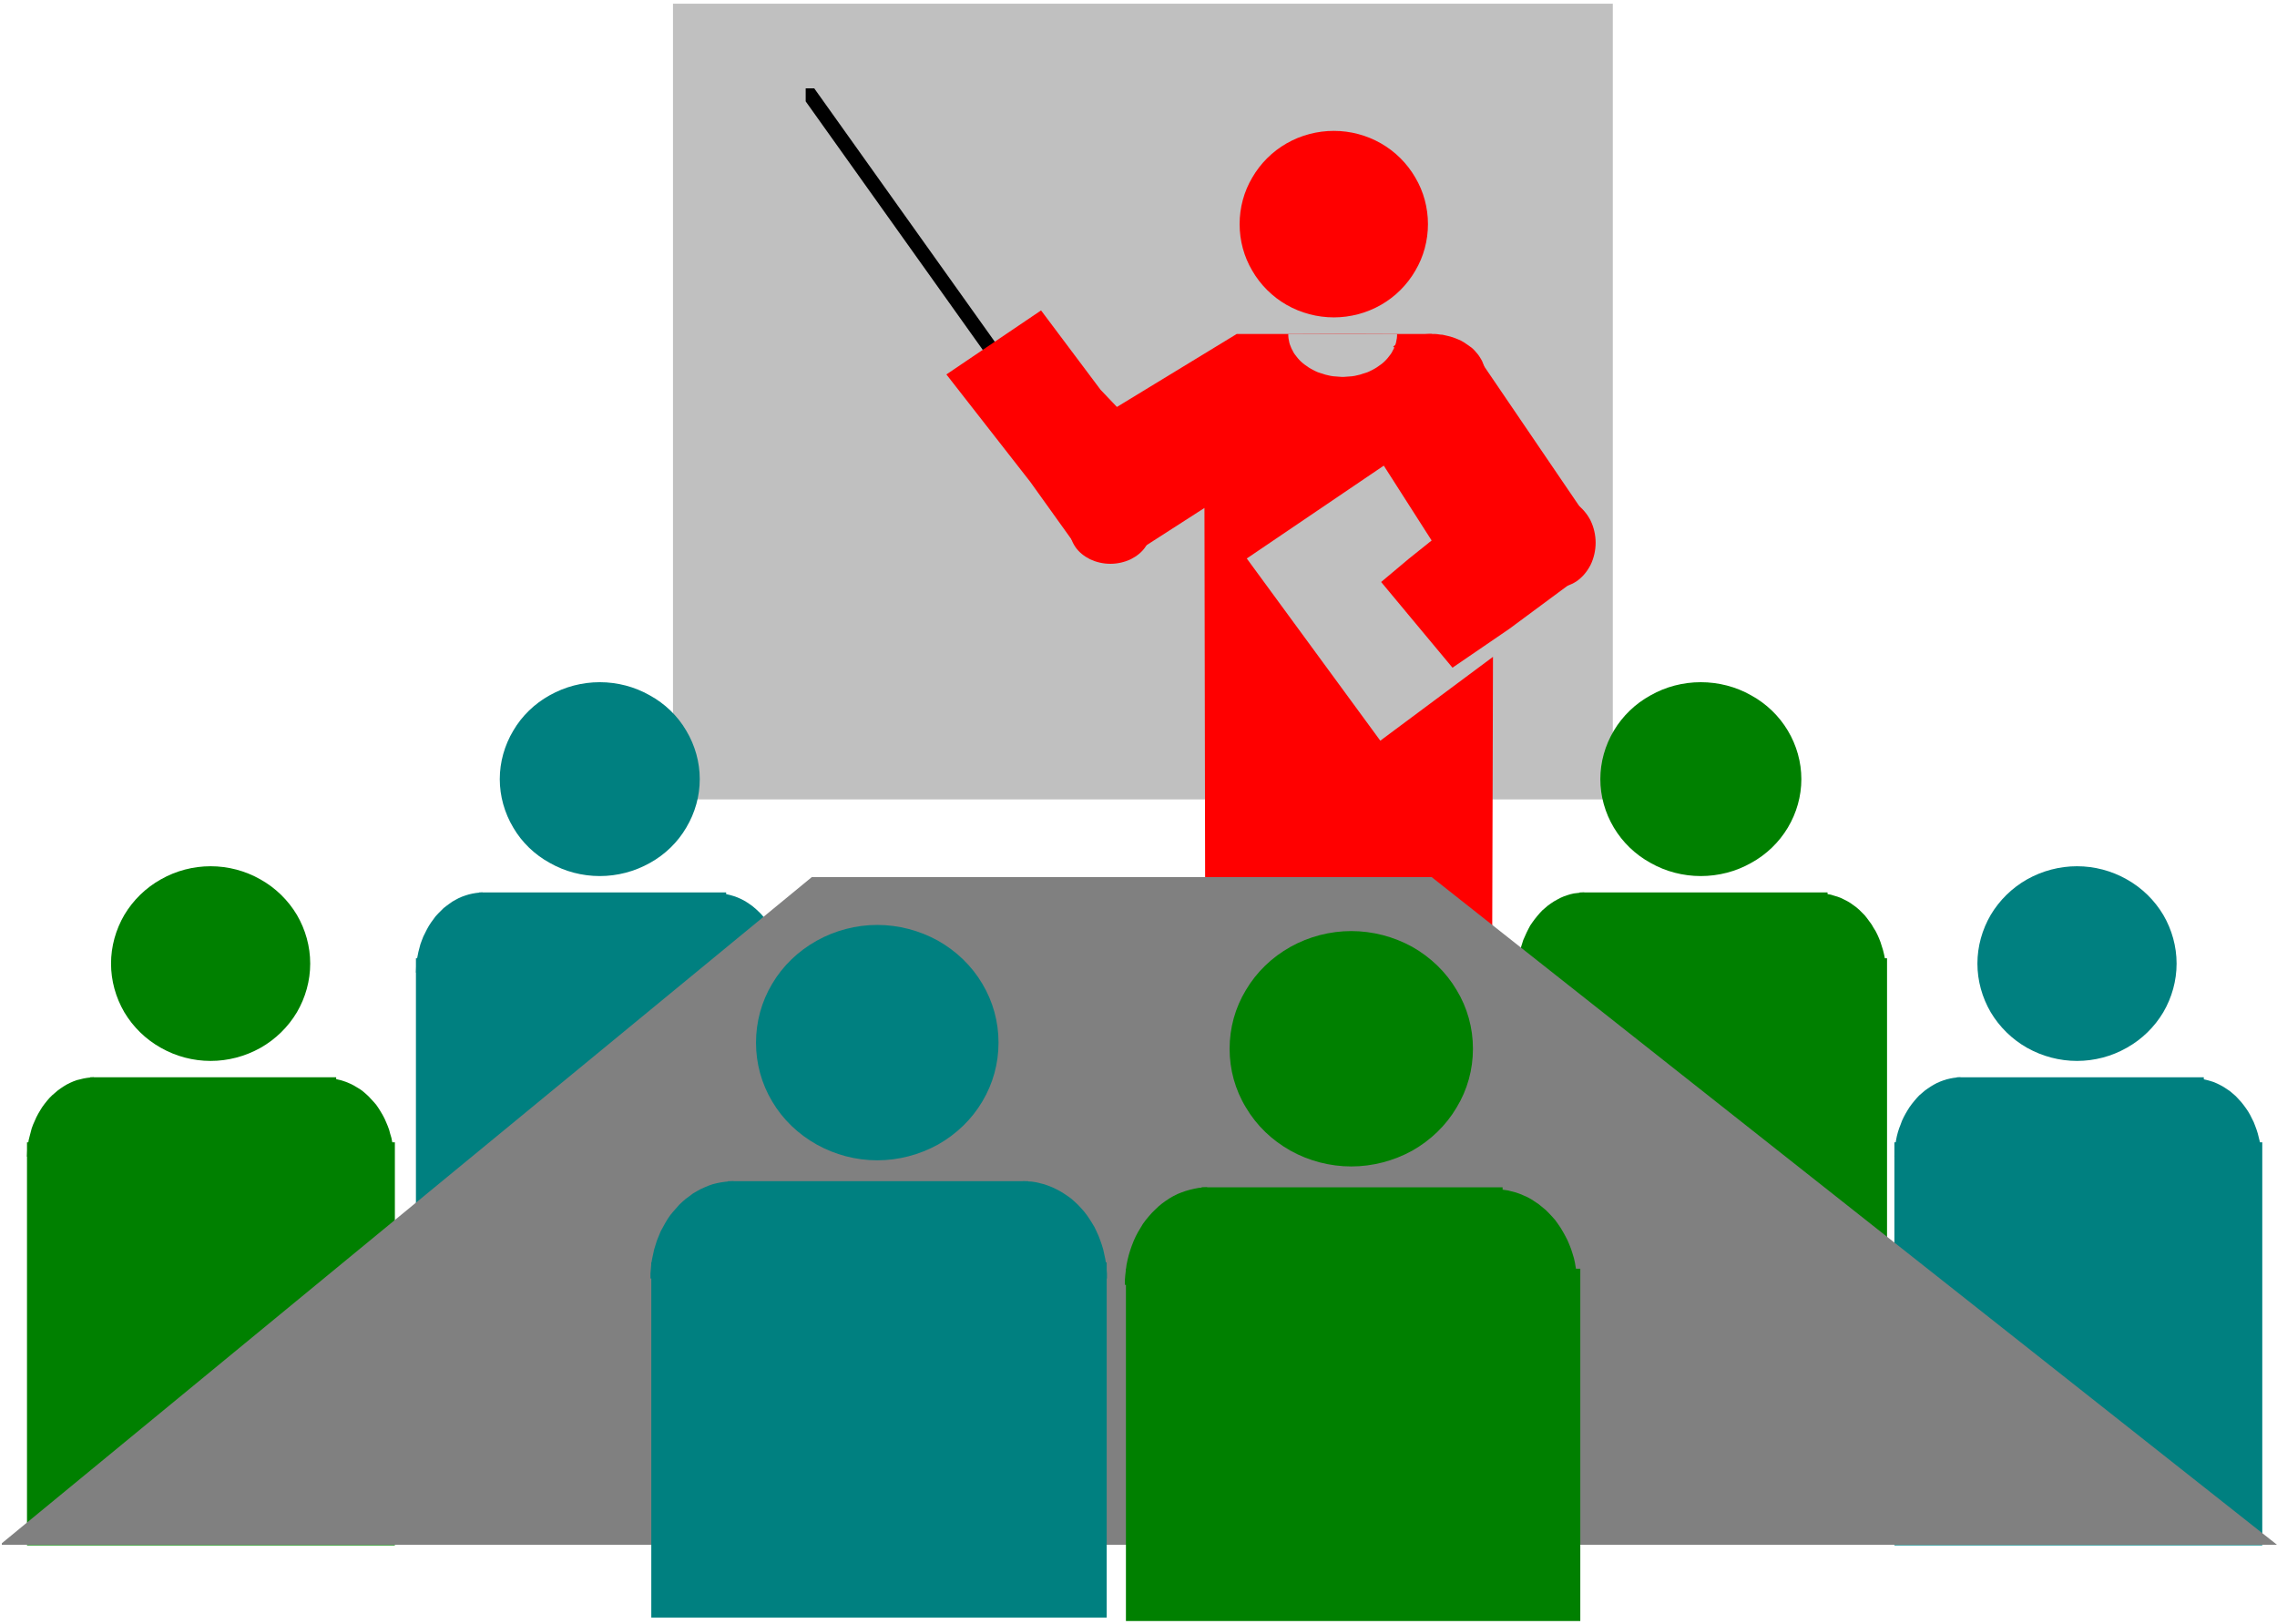<?xml version="1.0" encoding="UTF-8" standalone="no"?>
<svg
   xmlns:ooo="http://xml.openoffice.org/svg/export"
   xmlns:dc="http://purl.org/dc/elements/1.1/"
   xmlns:cc="http://creativecommons.org/ns#"
   xmlns:rdf="http://www.w3.org/1999/02/22-rdf-syntax-ns#"
   xmlns:svg="http://www.w3.org/2000/svg"
   xmlns="http://www.w3.org/2000/svg"
   xmlns:sodipodi="http://sodipodi.sourceforge.net/DTD/sodipodi-0.dtd"
   xmlns:inkscape="http://www.inkscape.org/namespaces/inkscape"
   version="1.2"
   width="111.35mm"
   height="79.42mm"
   viewBox="0 0 11135 7942"
   preserveAspectRatio="xMidYMid"
   xml:space="preserve"
   id="svg163"
   sodipodi:docname="meeting.svg"
   style="fill-rule:evenodd;stroke-width:28.222;stroke-linejoin:round"
   inkscape:version="0.92.5 (2060ec1f9f, 2020-04-08)"><sodipodi:namedview
   pagecolor="#ffffff"
   bordercolor="#666666"
   borderopacity="1"
   objecttolerance="10"
   gridtolerance="10"
   guidetolerance="10"
   inkscape:pageopacity="0"
   inkscape:pageshadow="2"
   inkscape:window-width="664"
   inkscape:window-height="487"
   id="namedview165"
   showgrid="false"
   inkscape:zoom="0.2102413"
   inkscape:cx="210.44409"
   inkscape:cy="150.08504"
   inkscape:window-x="0"
   inkscape:window-y="0"
   inkscape:window-maximized="0"
   inkscape:current-layer="svg163" />
 <defs
   class="ClipPathGroup"
   id="defs8">
  <clipPath
   id="presentation_clip_path"
   clipPathUnits="userSpaceOnUse">
   <rect
   x="0"
   y="0"
   width="21000"
   height="29700"
   id="rect2" />
  </clipPath>
  <clipPath
   id="presentation_clip_path_shrink"
   clipPathUnits="userSpaceOnUse">
   <rect
   x="21"
   y="29"
   width="20958"
   height="29641"
   id="rect5" />
  </clipPath>
 </defs>
 <defs
   class="TextShapeIndex"
   id="defs12">
  <g
   ooo:slide="id1"
   ooo:id-list="id3"
   id="g10" />
 </defs>
 <defs
   class="EmbeddedBulletChars"
   id="defs44">
  <g
   id="bullet-char-template-57356"
   transform="matrix(4.8828125e-4,0,0,-4.8828125e-4,0,0)">
   <path
   d="M 580,1141 1163,571 580,0 -4,571 Z"
   id="path14"
   inkscape:connector-curvature="0" />
  </g>
  <g
   id="bullet-char-template-57354"
   transform="matrix(4.8828125e-4,0,0,-4.8828125e-4,0,0)">
   <path
   d="M 8,1128 H 1137 V 0 H 8 Z"
   id="path17"
   inkscape:connector-curvature="0" />
  </g>
  <g
   id="bullet-char-template-10146"
   transform="matrix(4.8828125e-4,0,0,-4.8828125e-4,0,0)">
   <path
   d="M 174,0 602,739 174,1481 1456,739 Z M 1358,739 309,1346 659,739 Z"
   id="path20"
   inkscape:connector-curvature="0" />
  </g>
  <g
   id="bullet-char-template-10132"
   transform="matrix(4.8828125e-4,0,0,-4.8828125e-4,0,0)">
   <path
   d="M 2015,739 1276,0 H 717 l 543,543 H 174 v 393 h 1086 l -543,545 h 557 z"
   id="path23"
   inkscape:connector-curvature="0" />
  </g>
  <g
   id="bullet-char-template-10007"
   transform="matrix(4.8828125e-4,0,0,-4.8828125e-4,0,0)">
   <path
   d="m 0,-2 c -7,16 -16,29 -25,39 l 381,530 c -94,256 -141,385 -141,387 0,25 13,38 40,38 9,0 21,-2 34,-5 21,4 42,12 65,25 l 27,-13 111,-251 280,301 64,-25 24,25 c 21,-10 41,-24 62,-43 C 886,937 835,863 770,784 769,783 710,716 594,584 L 774,223 c 0,-27 -21,-55 -63,-84 l 16,-20 C 717,90 699,76 672,76 641,76 570,178 457,381 L 164,-76 c -22,-34 -53,-51 -92,-51 -42,0 -63,17 -64,51 -7,9 -10,24 -10,44 0,9 1,19 2,30 z"
   id="path26"
   inkscape:connector-curvature="0" />
  </g>
  <g
   id="bullet-char-template-10004"
   transform="matrix(4.8828125e-4,0,0,-4.8828125e-4,0,0)">
   <path
   d="M 285,-33 C 182,-33 111,30 74,156 52,228 41,333 41,471 c 0,78 14,145 41,201 34,71 87,106 158,106 53,0 88,-31 106,-94 l 23,-176 c 8,-64 28,-97 59,-98 l 735,706 c 11,11 33,17 66,17 42,0 63,-15 63,-46 V 965 c 0,-36 -10,-64 -30,-84 L 442,47 C 390,-6 338,-33 285,-33 Z"
   id="path29"
   inkscape:connector-curvature="0" />
  </g>
  <g
   id="bullet-char-template-9679"
   transform="matrix(4.8828125e-4,0,0,-4.8828125e-4,0,0)">
   <path
   d="M 813,0 C 632,0 489,54 383,161 276,268 223,411 223,592 c 0,181 53,324 160,431 106,107 249,161 430,161 179,0 323,-54 432,-161 108,-107 162,-251 162,-431 0,-180 -54,-324 -162,-431 C 1136,54 992,0 813,0 Z"
   id="path32"
   inkscape:connector-curvature="0" />
  </g>
  <g
   id="bullet-char-template-8226"
   transform="matrix(4.8828125e-4,0,0,-4.8828125e-4,0,0)">
   <path
   d="m 346,457 c -73,0 -137,26 -191,78 -54,51 -81,114 -81,188 0,73 27,136 81,188 54,52 118,78 191,78 73,0 134,-26 185,-79 51,-51 77,-114 77,-187 0,-75 -25,-137 -76,-188 -50,-52 -112,-78 -186,-78 z"
   id="path35"
   inkscape:connector-curvature="0" />
  </g>
  <g
   id="bullet-char-template-8211"
   transform="matrix(4.8828125e-4,0,0,-4.8828125e-4,0,0)">
   <path
   d="M -4,459 H 1135 V 606 H -4 Z"
   id="path38"
   inkscape:connector-curvature="0" />
  </g>
  <g
   id="bullet-char-template-61548"
   transform="matrix(4.8828125e-4,0,0,-4.8828125e-4,0,0)">
   <path
   d="m 173,740 c 0,163 58,303 173,419 116,115 255,173 419,173 163,0 302,-58 418,-173 116,-116 174,-256 174,-419 0,-163 -58,-303 -174,-418 C 1067,206 928,148 765,148 601,148 462,206 346,322 231,437 173,577 173,740 Z"
   id="path41"
   inkscape:connector-curvature="0" />
  </g>
 </defs>
 <g
   id="g49"
   transform="translate(-4932,-10879)">
  <g
   id="id2"
   class="Master_Slide">
   <g
   id="bg-id2"
   class="Background" />
   <g
   id="bo-id2"
   class="BackgroundObjects" />
  </g>
 </g>
 <g
   class="SlideGroup"
   id="g161"
   transform="translate(-4932,-10879)">
  <g
   id="g159">
   <g
   id="container-id1">
    <g
   id="id1"
   class="Slide"
   clip-path="url(#presentation_clip_path)">
     <g
   class="Page"
   id="g155">
      <g
   class="Graphic"
   id="g153">
       <g
   id="id3">
        <rect
   class="BoundingBox"
   x="4932"
   y="10879"
   width="11135"
   height="7942"
   id="rect51"
   style="fill:none;stroke:none" />
        <defs
   id="defs56">
         <clipPath
   id="clip_path_1"
   clipPathUnits="userSpaceOnUse">
          <path
   d="m 4941,10883 h 11125 v 7923 H 4941 Z"
   id="path53"
   inkscape:connector-curvature="0" />
         </clipPath>
        </defs>
        <g
   clip-path="url(#clip_path_1)"
   id="g60">
         <path
   d="m 8223,10897 h 4596 v 3891 H 8223 Z"
   id="path58"
   inkscape:connector-curvature="0"
   style="fill:#c0c0c0;stroke:none" />
        </g>
        <defs
   id="defs65">
         <clipPath
   id="clip_path_2"
   clipPathUnits="userSpaceOnUse">
          <path
   d="m 8872,11311 h 1067 v 1482 H 8872 Z"
   id="path62"
   inkscape:connector-curvature="0" />
         </clipPath>
        </defs>
        <g
   clip-path="url(#clip_path_2)"
   id="g69">
         <path
   d="M 10936,14210 7839,9864"
   id="path67"
   inkscape:connector-curvature="0"
   style="fill:none;stroke:#000000;stroke-width:71;stroke-linecap:round;stroke-linejoin:miter" />
        </g>
        <defs
   id="defs74">
         <clipPath
   id="clip_path_3"
   clipPathUnits="userSpaceOnUse">
          <path
   d="m 4941,10883 h 11125 v 7923 H 4941 Z"
   id="path71"
   inkscape:connector-curvature="0" />
         </clipPath>
        </defs>
        <g
   clip-path="url(#clip_path_3)"
   id="g150">
         <path
   d="m 10560,13471 c 0,29 -9,57 -27,83 -17,25 -42,45 -72,60 -30,14 -64,22 -99,22 -35,0 -69,-8 -99,-22 -30,-15 -55,-35 -72,-60 -18,-26 -27,-54 -27,-83 0,-29 9,-57 27,-82 17,-26 42,-46 72,-61 30,-14 64,-22 99,-22 35,0 69,8 99,22 30,15 55,35 72,61 18,25 27,53 27,82 z"
   id="path76"
   inkscape:connector-curvature="0"
   style="fill:#ff0000;stroke:none" />
         <path
   d="m 11915,11975 c 0,80 -21,159 -62,228 -40,69 -98,127 -168,167 -70,40 -150,61 -230,61 -81,0 -161,-21 -231,-61 -70,-40 -128,-98 -168,-167 -41,-69 -62,-148 -62,-228 0,-80 21,-159 62,-228 40,-69 98,-127 168,-167 70,-40 150,-61 231,-61 80,0 160,21 230,61 70,40 128,98 168,167 41,69 62,148 62,228 z"
   id="path78"
   inkscape:connector-curvature="0"
   style="fill:#ff0000;stroke:none" />
         <path
   d="m 11752,12512 h 181 l 239,132 498,732 -18,327 -339,251 -278,190 -349,-419 137,-115 110,-88 -234,-366 -670,454 653,891 551,-410 -4,1456 h -1403 l -4,-2184 -322,207 h -287 l -31,-39 -212,-296 -410,-525 463,-313 291,388 80,84 586,-357 h 243 z"
   id="path80"
   inkscape:connector-curvature="0"
   style="fill:#ff0000;stroke:none" />
         <path
   d="m 12735,13533 c 0,38 -9,76 -25,109 -17,33 -41,61 -69,80 -29,19 -62,29 -95,29 -33,0 -66,-10 -94,-29 -29,-19 -53,-47 -70,-80 -16,-33 -25,-71 -25,-109 0,-38 9,-76 25,-109 17,-33 41,-61 70,-80 28,-19 61,-29 94,-29 33,0 66,10 95,29 28,19 52,47 69,80 16,33 25,71 25,109 z"
   id="path82"
   inkscape:connector-curvature="0"
   style="fill:#ff0000;stroke:none" />
         <path
   d="m 11498,12513 -266,-1 v 10 l 1,11 2,10 2,11 3,10 4,10 4,10 5,9 5,10 6,9 7,9 7,9 8,9 8,8 9,8 9,7 10,7 10,7 10,6 11,6 12,6 11,5 12,4 13,4 12,4 13,3 13,3 13,2 13,1 13,1 13,1 h 14 l 13,-1 13,-1 13,-1 13,-2 13,-3 13,-3 12,-4 13,-4 12,-4 11,-5 12,-6 11,-6 10,-6 10,-7 10,-7 9,-7 9,-8 8,-8 8,-9 7,-9 7,-9 6,-9 5,-10 5,-9 4,-10 4,-10 3,-10 2,-11 2,-10 1,-11 v -10 z"
   id="path84"
   inkscape:connector-curvature="0"
   style="fill:#c0c0c0;stroke:none" />
         <path
   d="m 11933,12719 196,139 8,-8 8,-8 8,-9 7,-8 6,-9 6,-10 6,-9 4,-10 4,-10 4,-10 2,-10 3,-10 1,-10 1,-11 v -10 l -1,-10 -1,-11 -2,-10 -2,-10 -3,-10 -4,-10 -4,-10 -5,-9 -6,-10 -6,-9 -7,-9 -7,-8 -8,-9 -8,-8 -9,-7 -10,-7 -10,-7 -10,-7 -10,-6 -11,-6 -12,-5 -12,-5 -12,-4 -12,-4 -12,-3 -13,-3 -13,-3 -13,-1 -13,-2 -13,-1 h -13 -13 l -14,1 -13,1 -13,2 -13,2 -12,3 -13,3 -12,4 -12,4 -12,5 -11,5 -12,5 -10,6 -11,7 -10,7 -9,7 z"
   id="path86"
   inkscape:connector-curvature="0"
   style="fill:#ff0000;stroke:none" />
         <path
   d="m 14501,16147 h 1208 v 484 h -1208 z"
   id="path88"
   inkscape:connector-curvature="0"
   style="fill:#008080;stroke:none" />
         <path
   d="m 14196,16465 h 1799 v 1971 h -1799 z"
   id="path90"
   inkscape:connector-curvature="0"
   style="fill:#008080;stroke:none" />
         <path
   d="m 14526,16543 -7,-396 -17,1 -17,2 -16,3 -17,4 -16,5 -16,6 -16,7 -15,8 -15,9 -15,10 -14,10 -14,12 -14,12 -12,13 -12,14 -12,15 -11,15 -10,16 -10,17 -9,17 -8,17 -7,19 -7,18 -6,19 -5,19 -4,20 -3,20 -3,20 -1,20 -1,20 z"
   id="path92"
   inkscape:connector-curvature="0"
   style="fill:#008080;stroke:none" />
         <path
   d="m 15656,16551 335,-7 -1,-21 -1,-20 -3,-21 -3,-20 -5,-20 -5,-20 -6,-19 -7,-19 -7,-18 -9,-18 -9,-18 -10,-17 -11,-16 -11,-15 -12,-15 -13,-14 -13,-14 -14,-12 -14,-12 -15,-10 -15,-10 -16,-9 -16,-8 -16,-7 -16,-5 -17,-5 -17,-4 -17,-3 -18,-1 -17,-1 z"
   id="path94"
   inkscape:connector-curvature="0"
   style="fill:#008080;stroke:none" />
         <path
   d="m 15576,15591 c 0,84 -23,166 -65,238 -43,72 -104,132 -179,174 -74,42 -158,64 -243,64 -85,0 -169,-22 -244,-64 -74,-42 -135,-102 -178,-174 -42,-72 -65,-154 -65,-238 0,-84 23,-166 65,-238 43,-72 104,-132 178,-174 75,-42 159,-64 244,-64 85,0 169,22 243,64 75,42 136,102 179,174 42,72 65,154 65,238 z"
   id="path96"
   inkscape:connector-curvature="0"
   style="fill:#008080;stroke:none" />
         <path
   d="m 12657,15243 h 1212 v 493 h -1212 z"
   id="path98"
   inkscape:connector-curvature="0"
   style="fill:#008000;stroke:none" />
         <path
   d="m 12352,15565 h 1808 v 1967 h -1808 z"
   id="path100"
   inkscape:connector-curvature="0"
   style="fill:#008000;stroke:none" />
         <path
   d="m 12682,15639 -3,-396 -17,1 -17,2 -17,2 -17,4 -16,5 -17,6 -16,7 -15,8 -16,9 -15,10 -14,10 -14,12 -14,12 -13,14 -12,14 -12,15 -11,15 -11,16 -9,17 -9,18 -8,18 -8,18 -6,19 -6,19 -5,20 -4,20 -4,20 -2,20 -1,21 -1,20 z"
   id="path102"
   inkscape:connector-curvature="0"
   style="fill:#008000;stroke:none" />
         <path
   d="m 13821,15646 335,-2 -1,-20 -1,-21 -2,-20 -3,-20 -4,-19 -5,-20 -6,-19 -6,-19 -7,-18 -8,-18 -9,-18 -10,-16 -10,-17 -11,-15 -11,-15 -12,-15 -13,-13 -13,-13 -14,-12 -15,-11 -14,-10 -15,-9 -16,-8 -16,-8 -16,-6 -17,-5 -16,-5 -17,-3 -17,-2 -17,-2 h -17 z"
   id="path104"
   inkscape:connector-curvature="0"
   style="fill:#008000;stroke:none" />
         <path
   d="m 13741,14689 c 0,83 -23,165 -66,237 -43,72 -105,132 -180,173 -74,42 -159,64 -246,64 -86,0 -171,-22 -245,-64 -75,-41 -137,-101 -180,-173 -43,-72 -66,-154 -66,-237 0,-83 23,-165 66,-237 43,-72 105,-132 180,-173 74,-42 159,-64 245,-64 87,0 172,22 246,64 75,41 137,101 180,173 43,72 66,154 66,237 z"
   id="path106"
   inkscape:connector-curvature="0"
   style="fill:#008000;stroke:none" />
         <path
   d="m 7275,15243 h 1208 v 493 H 7275 Z"
   id="path108"
   inkscape:connector-curvature="0"
   style="fill:#008080;stroke:none" />
         <path
   d="m 6966,15565 h 1803 v 1967 H 6966 Z"
   id="path110"
   inkscape:connector-curvature="0"
   style="fill:#008080;stroke:none" />
         <path
   d="m 7298,15639 -6,-396 -17,1 -17,2 -17,3 -17,4 -16,5 -17,6 -16,7 -15,8 -16,9 -14,10 -15,11 -14,11 -13,13 -13,13 -13,14 -11,15 -11,15 -11,17 -9,16 -9,18 -9,18 -7,18 -7,19 -5,19 -5,19 -4,20 -4,20 -2,20 -1,21 -1,20 z"
   id="path112"
   inkscape:connector-curvature="0"
   style="fill:#008080;stroke:none" />
         <path
   d="m 8432,15646 332,-2 -1,-21 -1,-20 -2,-21 -3,-20 -5,-20 -4,-20 -6,-20 -7,-19 -7,-18 -9,-19 -9,-17 -9,-17 -11,-17 -11,-16 -12,-15 -12,-14 -13,-13 -14,-13 -14,-12 -15,-11 -15,-10 -15,-9 -16,-8 -16,-7 -17,-6 -17,-5 -17,-4 -17,-2 -17,-2 -17,-1 z"
   id="path114"
   inkscape:connector-curvature="0"
   style="fill:#008080;stroke:none" />
         <path
   d="m 8354,14689 c 0,83 -23,165 -66,237 -42,72 -104,132 -178,173 -75,42 -159,64 -245,64 -86,0 -170,-22 -244,-64 -75,-41 -137,-101 -179,-173 -43,-72 -66,-154 -66,-237 0,-83 23,-165 66,-237 42,-72 104,-132 178,-173 75,-42 159,-64 245,-64 86,0 170,22 244,64 75,41 137,101 179,173 43,72 66,154 66,237 z"
   id="path116"
   inkscape:connector-curvature="0"
   style="fill:#008080;stroke:none" />
         <path
   d="m 6449,15591 c 0,84 -23,166 -65,238 -43,72 -104,132 -178,174 -75,42 -159,64 -244,64 -85,0 -169,-22 -243,-64 -75,-42 -136,-102 -179,-174 -42,-72 -65,-154 -65,-238 0,-84 23,-166 65,-238 43,-72 104,-132 179,-174 74,-42 158,-64 243,-64 85,0 169,22 243,64 75,42 136,102 179,174 42,72 65,154 65,238 z"
   id="path118"
   inkscape:connector-curvature="0"
   style="fill:#008000;stroke:none" />
         <path
   d="m 5373,16147 h 1203 v 484 H 5373 Z"
   id="path120"
   inkscape:connector-curvature="0"
   style="fill:#008000;stroke:none" />
         <path
   d="m 5064,16465 h 1799 v 1971 H 5064 Z"
   id="path122"
   inkscape:connector-curvature="0"
   style="fill:#008000;stroke:none" />
         <path
   d="m 5396,16543 -5,-396 -17,1 -17,2 -17,3 -16,4 -17,4 -16,6 -16,7 -16,8 -15,9 -15,10 -14,10 -14,12 -14,12 -13,13 -12,14 -12,15 -11,15 -10,16 -10,17 -9,17 -8,18 -8,18 -7,19 -5,19 -5,19 -5,20 -3,20 -3,20 -1,20 -1,20 z"
   id="path124"
   inkscape:connector-curvature="0"
   style="fill:#008000;stroke:none" />
         <path
   d="m 6526,16551 332,-7 -1,-21 -1,-20 -3,-20 -3,-20 -4,-20 -6,-20 -5,-19 -7,-19 -8,-19 -8,-18 -9,-17 -10,-17 -10,-16 -11,-16 -12,-14 -13,-14 -13,-14 -13,-12 -14,-12 -15,-11 -15,-9 -15,-9 -16,-8 -16,-7 -17,-6 -16,-5 -17,-4 -17,-3 -17,-1 -17,-1 z"
   id="path126"
   inkscape:connector-curvature="0"
   style="fill:#008000;stroke:none" />
         <path
   d="m 4932,18433 3970,-3265 h 3031 l 4134,3265 z"
   id="path128"
   inkscape:connector-curvature="0"
   style="fill:#808080;stroke:none" />
         <path
   d="m 12135,16008 c 0,101 -27,200 -80,287 -52,88 -127,160 -217,211 -91,50 -194,77 -298,77 -104,0 -207,-27 -297,-77 -91,-51 -166,-123 -218,-211 -53,-87 -80,-186 -80,-287 0,-102 27,-201 80,-288 52,-88 127,-160 218,-211 90,-50 193,-77 297,-77 104,0 207,27 298,77 90,51 165,123 217,211 53,87 80,186 80,287 z"
   id="path130"
   inkscape:connector-curvature="0"
   style="fill:#008000;stroke:none" />
         <path
   d="m 10808,16685 h 1472 v 590 h -1472 z"
   id="path132"
   inkscape:connector-curvature="0"
   style="fill:#008000;stroke:none" />
         <path
   d="m 10438,17083 h 2222 v 1737 h -2222 z"
   id="path134"
   inkscape:connector-curvature="0"
   style="fill:#008000;stroke:none" />
         <path
   d="m 10840,17159 -5,-474 -21,1 -21,2 -21,4 -21,5 -21,6 -20,7 -20,8 -20,10 -19,11 -18,12 -18,13 -17,14 -17,16 -16,16 -15,17 -15,18 -14,19 -12,20 -12,20 -11,21 -10,22 -9,23 -8,23 -7,23 -6,24 -5,24 -3,24 -3,25 -2,24 v 25 z"
   id="path136"
   inkscape:connector-curvature="0"
   style="fill:#008000;stroke:none" />
         <path
   d="m 12239,17170 407,5 v -24 l -2,-24 -2,-24 -4,-24 -4,-24 -5,-23 -7,-23 -7,-22 -9,-23 -9,-21 -11,-21 -11,-20 -12,-20 -13,-19 -13,-18 -15,-17 -15,-16 -16,-16 -17,-14 -17,-14 -18,-12 -18,-12 -18,-10 -20,-9 -19,-8 -20,-7 -20,-5 -20,-5 -21,-3 -20,-2 -21,-1 z"
   id="path138"
   inkscape:connector-curvature="0"
   style="fill:#008000;stroke:none" />
         <path
   d="m 9815,15978 c 0,101 -27,200 -79,287 -52,88 -127,160 -217,211 -91,50 -193,77 -297,77 -104,0 -206,-27 -296,-77 -91,-51 -166,-123 -218,-211 -52,-87 -79,-186 -79,-287 0,-102 27,-201 79,-288 52,-88 127,-160 218,-211 90,-50 192,-77 296,-77 104,0 206,27 297,77 90,51 165,123 217,211 52,87 79,186 79,287 z"
   id="path140"
   inkscape:connector-curvature="0"
   style="fill:#008080;stroke:none" />
         <path
   d="m 8492,16655 h 1468 v 590 H 8492 Z"
   id="path142"
   inkscape:connector-curvature="0"
   style="fill:#008080;stroke:none" />
         <path
   d="m 8117,17052 h 2227 v 1737 H 8117 Z"
   id="path144"
   inkscape:connector-curvature="0"
   style="fill:#008080;stroke:none" />
         <path
   d="m 8520,17129 -1,-474 -21,1 -20,2 -21,3 -20,4 -20,5 -20,7 -19,8 -20,9 -18,10 -19,11 -17,13 -18,13 -16,14 -16,15 -15,17 -15,17 -14,17 -13,19 -12,20 -11,20 -11,20 -9,22 -9,22 -7,22 -7,23 -5,23 -5,23 -4,24 -2,24 -2,24 v 24 z"
   id="path146"
   inkscape:connector-curvature="0"
   style="fill:#008080;stroke:none" />
         <path
   d="m 9935,17129 410,2 v -24 l -2,-24 -2,-24 -4,-24 -5,-23 -5,-23 -7,-23 -8,-23 -8,-21 -10,-22 -10,-21 -12,-20 -12,-19 -13,-19 -14,-18 -15,-17 -15,-16 -16,-15 -17,-15 -18,-13 -18,-12 -18,-11 -19,-10 -19,-9 -20,-8 -20,-7 -20,-5 -21,-5 -20,-3 -21,-1 -21,-1 z"
   id="path148"
   inkscape:connector-curvature="0"
   style="fill:#008080;stroke:none" />
        </g>
       </g>
      </g>
     </g>
    </g>
   </g>
  </g>
 </g>
</svg>